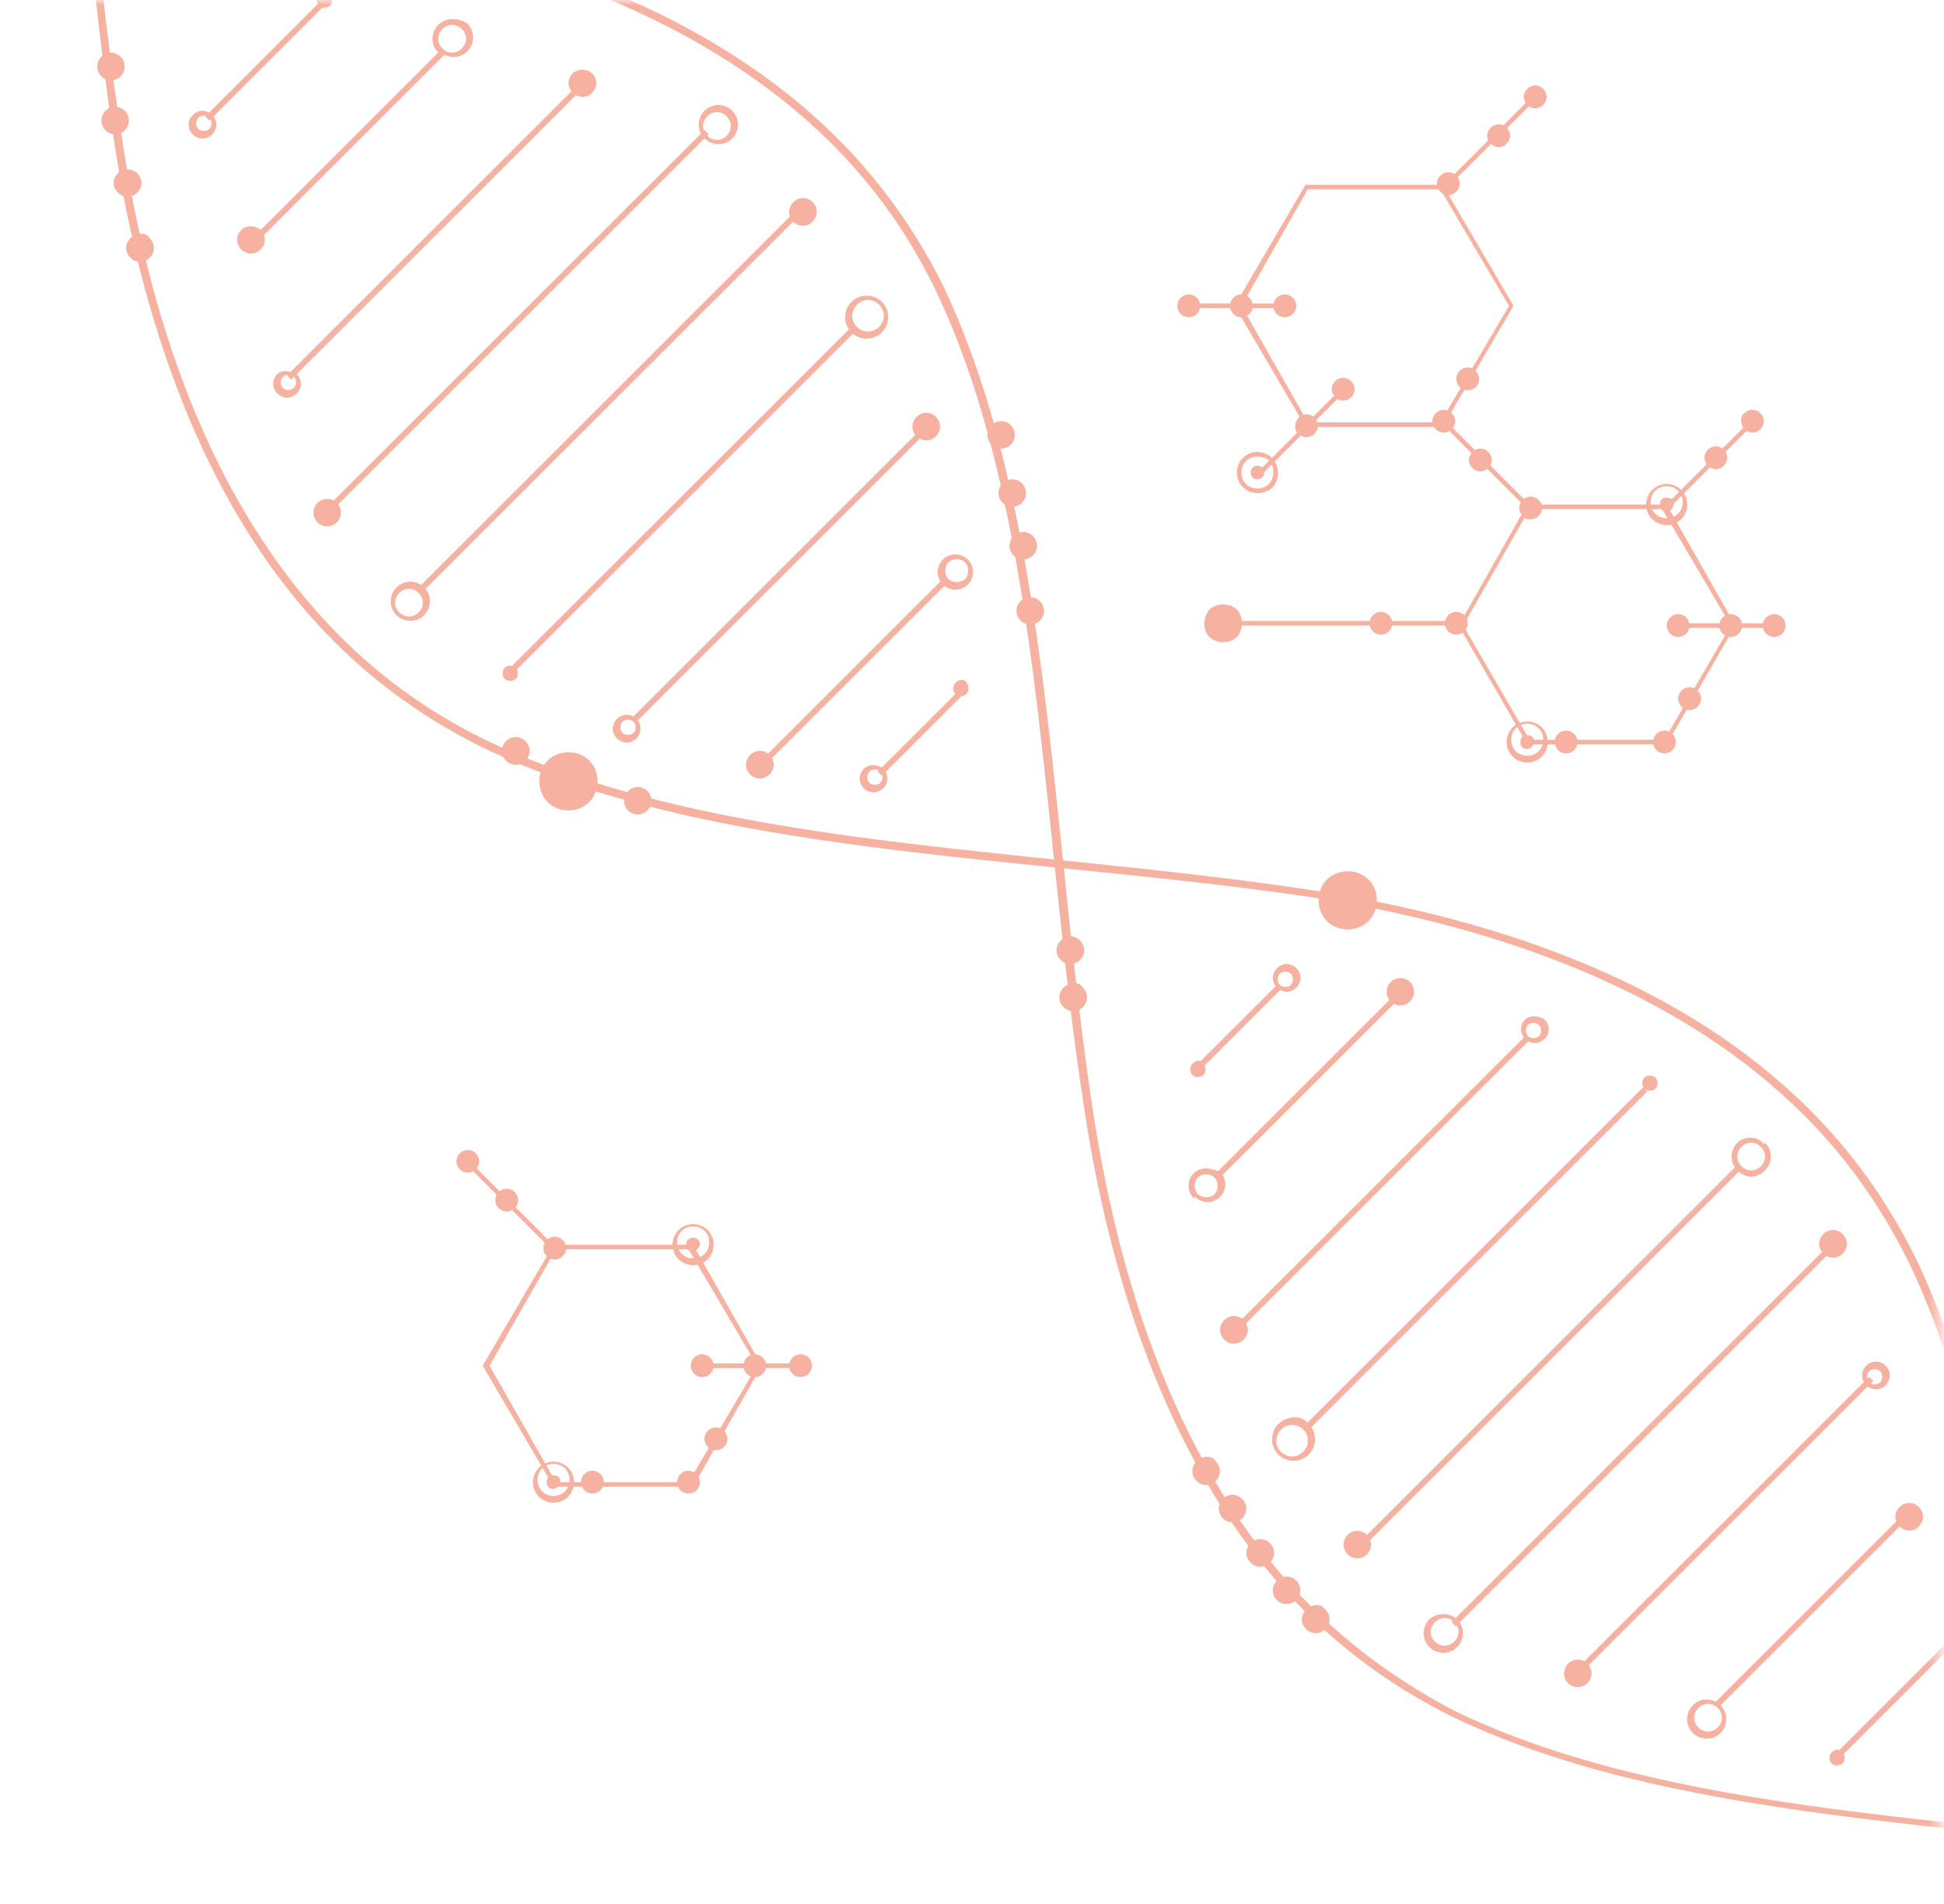 <svg width="192" height="188" viewBox="0 0 192 188" fill="none" xmlns="http://www.w3.org/2000/svg">
<g opacity="0.7">
<mask id="mask0_166_709" style="mask-type:alpha" maskUnits="userSpaceOnUse" x="0" y="0" width="192" height="189">
<g opacity="0.7">
<path d="M191.579 0H0V188.005H191.579V0Z" fill="#D9D9D9"/>
</g>
</mask>
<g mask="url(#mask0_166_709)">
<path d="M129.533 158.672C117.62 146.772 110.912 129.401 107.903 109.428C103.662 81.384 103.805 50.603 93.127 28.17C90.388 22.698 86.965 17.911 82.721 13.671C70.671 1.634 53.005 -5.066 33.01 -8.072C18.63 -10.121 3.565 -11.213 -10.678 -13.126L-11.226 -12.578C3.154 -10.529 18.356 -9.574 32.873 -7.388C52.868 -4.382 70.397 2.455 82.173 14.218C86.281 18.321 89.704 23.109 92.305 28.443C102.983 50.603 102.704 81.247 107.081 109.428C110.09 129.401 116.935 147.184 128.847 159.083C133.093 163.323 137.885 166.742 143.363 169.478C164.589 179.733 193.624 180.002 220.603 183.691L221.151 183.144C193.899 179.454 164.864 179.187 143.637 168.93C138.433 166.195 133.641 162.775 129.533 158.672Z" fill="#EE623F"/>
<path d="M189.115 124.05C186.376 118.579 182.953 113.791 178.709 109.551C166.659 97.515 148.993 90.815 128.997 87.809C100.649 83.573 70.108 83.716 47.923 73.049C42.582 70.451 37.789 67.032 33.681 62.928C21.768 51.029 15.061 33.656 12.051 13.684C9.726 -0.954 8.77 -16.139 6.718 -30.503L6.17 -29.955C8.085 -15.728 9.041 -0.817 11.23 13.684C14.239 33.656 21.084 51.439 32.996 63.339C37.241 67.579 42.034 70.998 47.512 73.733C69.834 84.537 100.649 84.394 128.861 88.493C148.856 91.499 166.384 98.336 178.161 110.099C182.269 114.202 185.692 118.989 188.43 124.461C198.697 145.663 198.966 174.666 202.659 201.888L203.207 201.342C199.515 174.118 199.382 145.253 189.115 124.05Z" fill="#EE623F"/>
<path d="M93.26 57.035L75.59 74.686L76 75.096L93.671 57.445L93.26 57.035Z" fill="#EE623F"/>
<path d="M94.627 68.253L86.682 76.189L87.093 76.599L95.037 68.663L94.627 68.253Z" fill="#EE623F"/>
<path d="M90.799 42.535L62.307 70.995L62.718 71.405L91.21 42.945L90.799 42.535Z" fill="#EE623F"/>
<path d="M83.952 32.412L50.529 65.798L50.94 66.209L84.363 32.823L83.952 32.412Z" fill="#EE623F"/>
<path d="M78.886 20.512L41.354 58.002L41.764 58.413L79.297 20.922L78.886 20.512Z" fill="#EE623F"/>
<path d="M69.572 12.852L31.902 50.48L32.313 50.89L69.983 13.262L69.572 12.852Z" fill="#EE623F"/>
<path d="M56.565 8.887L28.347 37.074L28.758 37.484L56.976 9.298L56.565 8.887Z" fill="#EE623F"/>
<path d="M43.552 4.923L24.649 23.805L25.06 24.215L43.963 5.333L43.552 4.923Z" fill="#EE623F"/>
<path d="M31.779 -0L20.272 11.493L20.683 11.904L32.189 0.41L31.779 -0Z" fill="#EE623F"/>
<path d="M93.125 55.257C92.44 55.941 92.44 57.035 93.125 57.719C93.809 58.403 94.905 58.403 95.59 57.718C96.275 57.034 96.275 55.94 95.59 55.256L95.453 55.393L95.316 55.53C95.727 55.94 95.727 56.761 95.316 57.171C94.905 57.582 94.083 57.582 93.672 57.172C93.262 56.761 93.262 55.941 93.673 55.53C94.084 55.12 94.906 55.12 95.316 55.53L95.453 55.393L95.59 55.256C94.906 54.572 93.81 54.572 93.125 55.257Z" fill="#EE623F"/>
<path d="M85.314 75.915C84.766 76.463 84.766 77.283 85.314 77.831C85.862 78.378 86.683 78.377 87.231 77.83C87.779 77.283 87.779 76.462 87.231 75.915L87.094 76.052L86.958 76.189C87.231 76.462 87.231 77.009 86.957 77.283C86.683 77.557 86.136 77.557 85.862 77.283C85.588 77.01 85.588 76.463 85.862 76.189C86.136 75.915 86.684 75.915 86.958 76.189L87.094 76.052L87.231 75.915C86.821 75.505 85.862 75.368 85.314 75.915Z" fill="#EE623F"/>
<path d="M60.934 70.995C60.386 71.542 60.386 72.363 60.934 72.91C61.482 73.457 62.303 73.457 62.851 72.91C63.399 72.362 63.399 71.541 62.852 70.994L62.715 71.131L62.578 71.268C62.851 71.542 62.851 72.089 62.577 72.362C62.303 72.636 61.756 72.636 61.482 72.363C61.208 72.089 61.208 71.542 61.482 71.268C61.756 70.995 62.304 70.995 62.578 71.268L62.715 71.131L62.852 70.994C62.304 70.447 61.482 70.447 60.934 70.995Z" fill="#EE623F"/>
<path d="M27.389 36.937C26.841 37.484 26.841 38.305 27.389 38.852C27.936 39.399 28.758 39.399 29.306 38.852C29.854 38.305 29.854 37.484 29.306 36.937L29.169 37.074L29.032 37.21C29.306 37.484 29.306 38.031 29.032 38.305C28.758 38.578 28.21 38.579 27.936 38.305C27.663 38.031 27.663 37.484 27.937 37.211C28.211 36.937 28.759 36.937 29.032 37.21L29.169 37.074C28.622 36.526 27.8 36.527 27.389 36.937Z" fill="#EE623F"/>
<path d="M19.038 11.357C18.49 11.904 18.49 12.725 19.037 13.272C19.585 13.819 20.407 13.819 20.955 13.272C21.503 12.724 21.503 11.903 20.955 11.356L20.818 11.493L20.681 11.63C20.955 11.904 20.955 12.451 20.681 12.724C20.407 12.998 19.859 12.998 19.585 12.725C19.311 12.451 19.312 11.904 19.586 11.63C19.86 11.357 20.407 11.357 20.681 11.63L20.818 11.493L20.955 11.356C20.407 10.809 19.586 10.809 19.038 11.357Z" fill="#EE623F"/>
<path d="M84.088 29.813C83.266 30.634 83.266 32.002 84.088 32.823C84.909 33.644 86.279 33.643 87.101 32.822C87.923 32.001 87.923 30.633 87.101 29.813L86.964 29.95L86.827 30.086C87.512 30.77 87.375 31.728 86.827 32.275C86.142 32.959 85.183 32.823 84.636 32.276C83.951 31.592 84.088 30.634 84.636 30.087C85.321 29.403 86.279 29.539 86.827 30.086L86.964 29.95L87.101 29.813C86.28 28.992 84.91 28.992 84.088 29.813Z" fill="#EE623F"/>
<path d="M39.158 58.002C38.474 58.687 38.336 59.918 39.158 60.739L39.295 60.602L39.432 60.465C38.884 59.918 38.884 59.097 39.432 58.55C39.98 58.002 40.802 58.002 41.35 58.549C41.897 59.096 41.897 59.917 41.349 60.465C40.801 61.012 39.98 61.012 39.432 60.465L39.295 60.602L39.158 60.739C39.843 61.422 41.075 61.559 41.897 60.738C42.582 60.054 42.719 58.823 41.898 58.002C41.076 57.181 39.843 57.318 39.158 58.002Z" fill="#EE623F"/>
<path d="M43.286 2.46C42.601 3.144 42.464 4.376 43.285 5.196L43.559 4.923L43.696 4.786C43.149 4.239 43.149 3.418 43.697 2.87C44.245 2.323 45.066 2.323 45.614 2.87C46.162 3.417 46.162 4.238 45.614 4.785C45.066 5.333 44.244 5.333 43.696 4.786L43.559 4.923L43.422 5.059C44.107 5.743 45.34 5.88 46.161 5.059C46.846 4.375 46.984 3.143 46.162 2.323C45.34 1.776 44.108 1.639 43.286 2.46Z" fill="#EE623F"/>
<path d="M69.578 10.937C68.893 11.621 68.756 12.852 69.577 13.673L69.714 13.536L69.851 13.399C69.304 12.852 69.304 12.031 69.852 11.484C70.4 10.937 71.221 10.937 71.769 11.484C72.317 12.031 72.317 12.852 71.769 13.399C71.221 13.946 70.399 13.946 69.851 13.399L69.714 13.536L69.577 13.673C70.262 14.357 71.495 14.493 72.316 13.672C73.001 12.988 73.139 11.757 72.317 10.936C71.495 10.116 70.263 10.253 69.578 10.937Z" fill="#EE623F"/>
<path d="M74.084 74.549C73.536 75.097 73.536 75.918 74.084 76.465C74.631 77.012 75.453 77.012 76.001 76.464C76.549 75.917 76.549 75.096 76.001 74.549C75.454 74.002 74.632 74.002 74.084 74.549Z" fill="#EE623F"/>
<path d="M94.355 67.432C94.081 67.705 94.081 68.253 94.355 68.526C94.628 68.8 95.176 68.799 95.45 68.526C95.724 68.252 95.724 67.705 95.45 67.431C95.314 67.021 94.766 67.021 94.355 67.432Z" fill="#EE623F"/>
<path d="M33.276 51.574C33.805 51.045 33.805 50.187 33.276 49.659C32.747 49.13 31.888 49.13 31.358 49.659C30.829 50.188 30.829 51.045 31.358 51.574C31.887 52.103 32.746 52.103 33.276 51.574Z" fill="#EE623F"/>
<path d="M90.522 41.167C89.974 41.714 89.974 42.535 90.522 43.082C91.07 43.629 91.891 43.629 92.439 43.081C92.987 42.534 92.987 41.713 92.44 41.166C91.892 40.619 91.07 40.619 90.522 41.167Z" fill="#EE623F"/>
<path d="M78.345 19.965C77.797 20.512 77.796 21.333 78.344 21.88C78.892 22.427 79.714 22.427 80.262 21.88C80.809 21.332 80.81 20.511 80.262 19.964C79.714 19.417 78.892 19.417 78.345 19.965Z" fill="#EE623F"/>
<path d="M23.829 22.711C23.281 23.258 23.281 24.079 23.829 24.626C24.376 25.173 25.198 25.173 25.746 24.625C26.294 24.078 26.294 23.257 25.746 22.71C25.335 22.3 24.377 22.163 23.829 22.711Z" fill="#EE623F"/>
<path d="M31.503 -0.547C31.229 -0.274 31.229 0.274 31.503 0.547C31.776 0.821 32.324 0.821 32.598 0.547C32.872 0.273 32.872 -0.274 32.598 -0.548C32.325 -0.821 31.777 -0.821 31.503 -0.547Z" fill="#EE623F"/>
<path d="M56.562 7.246C56.015 7.793 56.014 8.614 56.562 9.161C57.11 9.708 57.932 9.708 58.48 9.161C59.028 8.613 59.028 7.792 58.48 7.245C58.069 6.835 57.11 6.698 56.562 7.246Z" fill="#EE623F"/>
<path d="M49.846 65.935C49.572 66.209 49.572 66.756 49.846 67.03C50.119 67.303 50.667 67.303 50.941 67.029C51.215 66.756 51.215 66.209 50.941 65.935C50.667 65.662 50.12 65.662 49.846 65.935Z" fill="#EE623F"/>
<path d="M137.491 98.478L119.82 116.129L120.231 116.539L137.901 98.888L137.491 98.478Z" fill="#EE623F"/>
<path d="M126.255 97.112L118.31 105.048L118.721 105.459L126.666 97.522L126.255 97.112Z" fill="#EE623F"/>
<path d="M150.774 102.169L122.282 130.63L122.693 131.04L151.185 102.579L150.774 102.169Z" fill="#EE623F"/>
<path d="M162.28 107.365L128.857 140.751L129.268 141.161L162.691 107.776L162.28 107.365Z" fill="#EE623F"/>
<path d="M171.45 115.162L133.917 152.652L134.328 153.062L171.86 115.572L171.45 115.162Z" fill="#EE623F"/>
<path d="M181.036 122.547L143.366 160.175L143.776 160.585L181.446 122.957L181.036 122.547Z" fill="#EE623F"/>
<path d="M184.595 135.953L156.378 164.14L156.788 164.55L185.006 136.363L184.595 135.953Z" fill="#EE623F"/>
<path d="M188.295 149.223L169.392 168.105L169.803 168.515L188.706 149.633L188.295 149.223Z" fill="#EE623F"/>
<path d="M192.671 161.807L181.165 173.301L181.575 173.711L193.081 162.217L192.671 161.807Z" fill="#EE623F"/>
<path d="M117.902 115.855C117.217 116.54 117.217 117.634 117.902 118.318L118.039 118.181L118.313 117.907C117.902 117.497 117.902 116.676 118.313 116.266C118.724 115.855 119.546 115.855 119.957 116.266C120.367 116.676 120.367 117.497 119.956 117.907C119.545 118.318 118.724 118.318 118.313 117.907L118.176 118.044L118.039 118.181C118.723 118.865 119.819 118.865 120.504 118.181C121.189 117.496 121.189 116.402 120.504 115.718C119.546 115.308 118.587 115.171 117.902 115.855Z" fill="#EE623F"/>
<path d="M126.12 95.607C125.572 96.155 125.572 96.975 126.12 97.522L126.257 97.386L126.394 97.249C126.12 96.975 126.12 96.428 126.394 96.155C126.668 95.881 127.215 95.881 127.489 96.154C127.763 96.428 127.763 96.975 127.489 97.249C127.215 97.522 126.667 97.522 126.394 97.249L126.257 97.386L126.12 97.522C126.667 98.07 127.489 98.07 128.037 97.522C128.584 96.975 128.586 96.154 128.037 95.607C127.489 95.06 126.668 95.06 126.12 95.607Z" fill="#EE623F"/>
<path d="M150.635 100.664C150.087 101.212 150.087 102.033 150.635 102.58L150.772 102.443L150.909 102.306C150.635 102.032 150.635 101.485 150.909 101.212C151.184 100.938 151.732 100.938 152.005 101.211C152.279 101.485 152.279 102.032 152.005 102.306C151.731 102.579 151.184 102.579 150.909 102.306L150.772 102.443L150.635 102.58C151.184 103.127 152.005 103.127 152.553 102.579C153.101 102.032 153.101 101.211 152.553 100.664C151.868 100.254 151.047 100.254 150.635 100.664Z" fill="#EE623F"/>
<path d="M184.321 134.859C183.773 135.407 183.773 136.227 184.321 136.774L184.458 136.637L184.595 136.501C184.321 136.227 184.321 135.679 184.595 135.407C184.869 135.133 185.418 135.133 185.691 135.405C185.965 135.679 185.965 136.227 185.691 136.501C185.416 136.774 184.869 136.774 184.595 136.501L184.458 136.637L184.321 136.774C184.869 137.321 185.691 137.321 186.239 136.774C186.787 136.227 186.787 135.405 186.239 134.859C185.692 134.311 184.869 134.311 184.321 134.859Z" fill="#EE623F"/>
<path d="M126.251 140.615C125.429 141.437 125.429 142.804 126.25 143.626L126.388 143.488L126.524 143.352C125.84 142.668 125.977 141.71 126.525 141.163C127.21 140.479 128.169 140.615 128.716 141.163C129.4 141.847 129.264 142.804 128.716 143.351C128.031 144.036 127.072 143.898 126.524 143.352L126.388 143.488L126.25 143.626C127.072 144.446 128.442 144.446 129.264 143.624C130.085 142.803 130.085 141.435 129.264 140.615C128.579 139.657 127.072 139.795 126.251 140.615Z" fill="#EE623F"/>
<path d="M171.587 112.836C170.903 113.52 170.765 114.751 171.587 115.572C172.408 116.393 173.505 116.392 174.326 115.571C175.012 114.887 175.148 113.656 174.327 112.835L174.189 112.972L173.915 113.246C174.464 113.793 174.464 114.614 173.915 115.161C173.367 115.708 172.546 115.709 171.998 115.161C171.451 114.614 171.451 113.794 171.999 113.246C172.546 112.699 173.368 112.699 173.915 113.246L174.053 113.109L174.189 112.972C173.642 112.151 172.273 112.152 171.587 112.836Z" fill="#EE623F"/>
<path d="M167.192 168.379C166.507 169.062 166.369 170.294 167.19 171.114C167.875 171.798 169.108 171.935 169.93 171.114C170.615 170.43 170.752 169.199 169.93 168.379L169.794 168.515L169.656 168.651C170.204 169.199 170.204 170.02 169.656 170.566C169.108 171.114 168.287 171.114 167.739 170.568C167.192 170.02 167.192 169.199 167.739 168.652C168.287 168.105 169.109 168.105 169.656 168.651L169.794 168.515L169.93 168.379C169.245 167.695 168.013 167.557 167.192 168.379Z" fill="#EE623F"/>
<path d="M141.173 159.901C140.488 160.586 140.351 161.816 141.173 162.638C141.858 163.322 143.091 163.458 143.912 162.638C144.596 161.953 144.734 160.721 143.913 159.901L143.775 160.037L143.639 160.175C144.186 160.722 144.186 161.542 143.637 162.09C143.091 162.638 142.268 162.638 141.721 162.09C141.173 161.544 141.173 160.722 141.721 160.175C142.269 159.627 143.091 159.627 143.639 160.175L143.775 160.037L143.913 159.901C143.228 159.217 141.858 159.217 141.173 159.901Z" fill="#EE623F"/>
<path d="M139.267 98.888C139.797 98.359 139.797 97.502 139.268 96.973C138.738 96.444 137.88 96.444 137.351 96.973C136.82 97.502 136.82 98.36 137.349 98.888C137.879 99.417 138.738 99.417 139.267 98.888Z" fill="#EE623F"/>
<path d="M117.765 105.048C117.491 105.322 117.491 105.869 117.765 106.143C118.039 106.416 118.587 106.416 118.861 106.142C119.134 105.869 119.134 105.321 118.861 105.048C118.724 104.638 118.176 104.638 117.765 105.048Z" fill="#EE623F"/>
<path d="M180.081 121.863C179.533 122.411 179.533 123.231 180.081 123.779C180.628 124.326 181.45 124.326 181.997 123.778C182.545 123.231 182.545 122.41 181.998 121.863C181.45 121.316 180.629 121.316 180.081 121.863Z" fill="#EE623F"/>
<path d="M120.909 130.356C120.362 130.904 120.361 131.725 120.909 132.271C121.457 132.819 122.279 132.819 122.827 132.271C123.375 131.724 123.375 130.904 122.827 130.356C122.279 129.808 121.457 129.808 120.909 130.356Z" fill="#EE623F"/>
<path d="M135.011 153.474C135.541 152.944 135.542 152.087 135.011 151.558C134.482 151.03 133.624 151.03 133.095 151.558C132.565 152.087 132.565 152.945 133.094 153.474C133.623 154.002 134.482 154.002 135.011 153.474Z" fill="#EE623F"/>
<path d="M187.603 148.811C187.055 149.359 187.055 150.18 187.603 150.727C188.15 151.274 188.972 151.274 189.52 150.727C190.067 150.179 190.067 149.359 189.52 148.811C188.972 148.265 188.151 148.265 187.603 148.811Z" fill="#EE623F"/>
<path d="M180.896 173.028C180.621 173.301 180.621 173.848 180.896 174.122C181.17 174.396 181.718 174.396 181.991 174.122C182.265 173.848 182.265 173.301 181.992 173.027C181.58 172.617 181.17 172.754 180.896 173.028Z" fill="#EE623F"/>
<path d="M156.788 166.192C157.319 165.663 157.319 164.805 156.789 164.277C156.26 163.748 155.401 163.748 154.872 164.277C154.343 164.805 154.341 165.663 154.871 166.192C155.401 166.721 156.259 166.721 156.788 166.192Z" fill="#EE623F"/>
<path d="M162.412 106.408C162.138 106.682 162.138 107.229 162.412 107.502C162.686 107.776 163.234 107.776 163.508 107.502C163.781 107.229 163.782 106.681 163.508 106.408C163.234 106.134 162.686 106.134 162.412 106.408Z" fill="#EE623F"/>
<path d="M12.327 12.863C12.857 12.334 12.857 11.476 12.328 10.948C11.798 10.419 10.94 10.419 10.41 10.948C9.881 11.477 9.881 12.334 10.41 12.863C10.939 13.392 11.798 13.392 12.327 12.863Z" fill="#EE623F"/>
<path d="M11.641 17.104C11.094 17.651 11.093 18.472 11.641 19.019C12.189 19.566 13.011 19.566 13.559 19.018C14.106 18.471 14.107 17.65 13.559 17.103C13.148 16.693 12.189 16.556 11.641 17.104Z" fill="#EE623F"/>
<path d="M63.947 80.023C64.476 79.494 64.476 78.637 63.947 78.108C63.418 77.579 62.559 77.579 62.03 78.108C61.5 78.637 61.5 79.495 62.029 80.024C62.559 80.552 63.417 80.552 63.947 80.023Z" fill="#EE623F"/>
<path d="M54.088 75.1C52.993 76.195 52.992 78.11 54.088 79.204C55.183 80.298 57.101 80.298 58.196 79.203C59.292 78.109 59.292 76.194 58.197 75.099C57.102 74.005 55.184 74.005 54.088 75.1Z" fill="#EE623F"/>
<path d="M131.055 86.851C129.959 87.945 129.959 89.861 131.054 90.955C132.149 92.049 134.067 92.049 135.163 90.954C136.258 89.86 136.259 87.944 135.163 86.85C134.068 85.756 132.15 85.756 131.055 86.851Z" fill="#EE623F"/>
<path d="M102.707 61.274C103.237 60.745 103.237 59.888 102.708 59.359C102.178 58.83 101.32 58.83 100.79 59.359C100.261 59.888 100.261 60.746 100.79 61.275C101.319 61.803 102.178 61.803 102.707 61.274Z" fill="#EE623F"/>
<path d="M100.934 49.646C101.463 49.117 101.463 48.26 100.934 47.731C100.404 47.202 99.546 47.203 99.016 47.731C98.487 48.26 98.487 49.118 99.016 49.647C99.545 50.175 100.404 50.175 100.934 49.646Z" fill="#EE623F"/>
<path d="M104.757 92.875C104.21 93.422 104.209 94.243 104.757 94.79C105.305 95.337 106.126 95.337 106.674 94.79C107.222 94.243 107.223 93.422 106.675 92.875C106.127 92.328 105.305 92.328 104.757 92.875Z" fill="#EE623F"/>
<path d="M118.166 144.311C117.618 144.857 117.618 145.679 118.166 146.226C118.713 146.772 119.535 146.772 120.083 146.225C120.631 145.677 120.631 144.857 120.084 144.31C119.673 143.626 118.714 143.763 118.166 144.311Z" fill="#EE623F"/>
<path d="M122.686 149.918C123.216 149.389 123.216 148.533 122.686 148.003C122.157 147.474 121.299 147.475 120.769 148.004C120.239 148.533 120.239 149.391 120.769 149.919C121.298 150.448 122.156 150.448 122.686 149.918Z" fill="#EE623F"/>
<path d="M128.027 157.989C128.557 157.459 128.557 156.603 128.027 156.074C127.498 155.545 126.639 155.545 126.11 156.074C125.581 156.603 125.58 157.461 126.11 157.989C126.639 158.518 127.498 158.518 128.027 157.989Z" fill="#EE623F"/>
<path d="M11.918 7.527C12.447 6.998 12.447 6.141 11.918 5.612C11.389 5.083 10.53 5.083 10.001 5.612C9.471 6.141 9.471 6.999 10 7.528C10.53 8.056 11.388 8.056 11.918 7.527Z" fill="#EE623F"/>
<path d="M12.873 23.533C12.325 24.08 12.325 24.901 12.872 25.448C13.42 25.995 14.242 25.995 14.79 25.448C15.338 24.901 15.338 24.08 14.79 23.533C14.379 22.849 13.42 22.986 12.873 23.533Z" fill="#EE623F"/>
<path d="M49.978 73.186C49.43 73.733 49.43 74.554 49.977 75.101C50.525 75.648 51.347 75.648 51.895 75.101C52.443 74.553 52.443 73.733 51.895 73.185C51.347 72.638 50.526 72.638 49.978 73.186Z" fill="#EE623F"/>
<path d="M99.836 43.901C100.365 43.372 100.365 42.514 99.836 41.986C99.307 41.457 98.448 41.457 97.919 41.986C97.389 42.515 97.389 43.372 97.918 43.901C98.448 44.43 99.306 44.43 99.836 43.901Z" fill="#EE623F"/>
<path d="M102.024 54.844C102.554 54.316 102.554 53.458 102.024 52.929C101.495 52.401 100.636 52.401 100.107 52.93C99.577 53.459 99.577 54.316 100.107 54.845C100.636 55.374 101.494 55.373 102.024 54.844Z" fill="#EE623F"/>
<path d="M105.034 97.526C104.486 98.074 104.486 98.895 105.033 99.442C105.581 99.989 106.403 99.989 106.951 99.441C107.499 98.894 107.499 98.073 106.951 97.526C106.54 96.842 105.582 96.979 105.034 97.526Z" fill="#EE623F"/>
<path d="M123.51 152.381C122.962 152.929 122.962 153.749 123.51 154.296C124.057 154.843 124.879 154.843 125.427 154.296C125.975 153.749 125.975 152.927 125.427 152.381C124.879 151.833 124.058 151.833 123.51 152.381Z" fill="#EE623F"/>
<path d="M128.987 158.946C128.439 159.493 128.439 160.315 128.986 160.861C129.534 161.409 130.355 161.409 130.904 160.861C131.452 160.314 131.452 159.493 130.904 158.946C130.493 158.262 129.534 158.399 128.987 158.946Z" fill="#EE623F"/>
<path d="M164.39 50.044V49.818H150.839L144.064 61.77L150.839 73.496H164.615L171.39 61.77L164.615 49.818H164.39V50.044L164.164 50.269L170.938 61.77L164.39 73.045H151.065L144.515 61.77L151.065 50.269H164.39V50.044Z" fill="#EE623F"/>
<path d="M164.385 74.398C165.009 74.398 165.514 73.893 165.514 73.27C165.514 72.648 165.009 72.143 164.385 72.143C163.761 72.143 163.256 72.648 163.256 73.27C163.256 73.893 163.761 74.398 164.385 74.398Z" fill="#EE623F"/>
<path d="M154.675 74.398C155.298 74.398 155.804 73.893 155.804 73.27C155.804 72.647 155.298 72.143 154.675 72.143C154.051 72.143 153.546 72.647 153.546 73.27C153.546 73.893 154.051 74.398 154.675 74.398Z" fill="#EE623F"/>
<path d="M150.836 75.3C149.707 75.3 148.804 74.398 148.804 73.27C148.804 72.143 149.707 71.241 150.836 71.241C151.965 71.241 152.869 72.143 152.869 73.27C152.869 74.398 151.965 75.3 150.836 75.3ZM150.836 71.466C149.933 71.466 149.255 72.143 149.255 73.045C149.255 73.947 149.933 74.623 150.836 74.623C151.739 74.623 152.416 73.947 152.416 73.045C152.416 72.143 151.739 71.466 150.836 71.466Z" fill="#EE623F"/>
<path d="M151.518 73.27C151.518 72.819 151.292 72.594 150.84 72.594C150.389 72.594 150.163 72.819 150.163 73.27C150.163 73.721 150.389 73.947 150.84 73.947C151.292 73.947 151.518 73.496 151.518 73.27Z" fill="#EE623F"/>
<path d="M166.872 70.113C167.496 70.113 168.001 69.609 168.001 68.986C168.001 68.363 167.496 67.858 166.872 67.858C166.248 67.858 165.743 68.363 165.743 68.986C165.743 69.609 166.248 70.113 166.872 70.113Z" fill="#EE623F"/>
<path d="M143.837 61.319H120.802V61.77H143.837V61.319Z" fill="#EE623F"/>
<path d="M119.447 62.898C120.125 63.574 121.48 63.574 122.157 62.898C122.835 62.221 122.835 60.868 122.157 60.191C121.48 59.515 120.125 59.515 119.447 60.191C118.77 61.093 118.77 62.221 119.447 62.898Z" fill="#EE623F"/>
<path d="M143.835 62.672C144.457 62.672 144.963 62.167 144.963 61.544C144.963 60.922 144.457 60.417 143.835 60.417C143.211 60.417 142.705 60.922 142.705 61.544C142.705 62.167 143.211 62.672 143.835 62.672Z" fill="#EE623F"/>
<path d="M136.383 62.672C137.007 62.672 137.512 62.167 137.512 61.544C137.512 60.922 137.007 60.417 136.383 60.417C135.759 60.417 135.254 60.922 135.254 61.544C135.254 62.167 135.759 62.672 136.383 62.672Z" fill="#EE623F"/>
<path d="M175.228 61.544H165.743V61.995H175.228V61.544Z" fill="#EE623F"/>
<path d="M175.225 62.898C175.849 62.898 176.355 62.393 176.355 61.77C176.355 61.147 175.849 60.642 175.225 60.642C174.601 60.642 174.096 61.147 174.096 61.77C174.096 62.393 174.601 62.898 175.225 62.898Z" fill="#EE623F"/>
<path d="M165.739 62.898C166.363 62.898 166.868 62.393 166.868 61.77C166.868 61.147 166.363 60.642 165.739 60.642C165.116 60.642 164.61 61.147 164.61 61.77C164.61 62.393 165.116 62.898 165.739 62.898Z" fill="#EE623F"/>
<path d="M170.936 62.898C171.558 62.898 172.065 62.393 172.065 61.77C172.065 61.147 171.558 60.642 170.936 60.642C170.312 60.642 169.806 61.147 169.806 61.77C169.806 62.393 170.312 62.898 170.936 62.898Z" fill="#EE623F"/>
<path d="M142.694 41.467L142.374 41.786L150.837 50.237L151.157 49.918L142.694 41.467Z" fill="#EE623F"/>
<path d="M143.384 42.377C143.835 41.926 143.835 41.249 143.384 40.798C142.931 40.347 142.254 40.347 141.802 40.798C141.351 41.249 141.351 41.926 141.802 42.377C142.254 42.828 142.931 42.828 143.384 42.377Z" fill="#EE623F"/>
<path d="M151.969 50.946C152.42 50.495 152.42 49.819 151.969 49.367C151.517 48.916 150.84 48.916 150.388 49.367C149.937 49.819 149.937 50.495 150.388 50.946C150.614 51.397 151.517 51.397 151.969 50.946Z" fill="#EE623F"/>
<path d="M146.997 46.21C147.45 45.759 147.45 45.083 146.997 44.632C146.547 44.181 145.868 44.181 145.417 44.632C144.965 45.083 144.965 45.759 145.417 46.21C145.868 46.661 146.547 46.661 146.997 46.21Z" fill="#EE623F"/>
<path d="M172.968 41.44L164.664 49.732L164.984 50.05L173.288 41.759L172.968 41.44Z" fill="#EE623F"/>
<path d="M172.291 42.376C172.743 42.827 173.42 42.827 173.872 42.376C174.323 41.925 174.323 41.249 173.872 40.798C173.42 40.347 172.743 40.347 172.291 40.798C171.84 41.023 171.84 41.925 172.291 42.376Z" fill="#EE623F"/>
<path d="M168.675 45.984C169.125 46.435 169.804 46.435 170.255 45.984C170.707 45.533 170.707 44.857 170.255 44.406C169.804 43.955 169.125 43.955 168.675 44.406C168.222 44.857 168.222 45.533 168.675 45.984Z" fill="#EE623F"/>
<path d="M164.612 51.848C163.483 51.848 162.58 50.946 162.58 49.818C162.58 48.691 163.483 47.789 164.612 47.789C165.741 47.789 166.645 48.691 166.645 49.818C166.645 50.946 165.741 51.848 164.612 51.848ZM164.612 48.014C163.709 48.014 163.032 48.691 163.032 49.593C163.032 50.495 163.709 51.171 164.612 51.171C165.515 51.171 166.194 50.495 166.194 49.593C166.194 48.691 165.515 48.014 164.612 48.014Z" fill="#EE623F"/>
<path d="M165.294 49.818C165.294 49.367 165.068 49.142 164.617 49.142C164.165 49.142 163.939 49.367 163.939 49.818C163.939 50.269 164.165 50.495 164.617 50.495C165.068 50.495 165.294 50.044 165.294 49.818Z" fill="#EE623F"/>
<path d="M142.485 18.474V18.248H128.936L121.934 30.2L128.936 42.151H142.485L149.486 30.2L142.485 18.248V18.474L142.259 18.699L149.035 30.2L142.259 41.7H129.16L122.612 30.2L129.16 18.699H142.485V18.474Z" fill="#EE623F"/>
<path d="M144.961 38.543C145.585 38.543 146.091 38.038 146.091 37.416C146.091 36.793 145.585 36.288 144.961 36.288C144.337 36.288 143.832 36.793 143.832 37.416C143.832 38.038 144.337 38.543 144.961 38.543Z" fill="#EE623F"/>
<path d="M126.894 29.974H117.41V30.425H126.894V29.974Z" fill="#EE623F"/>
<path d="M126.892 31.327C127.516 31.327 128.021 30.823 128.021 30.2C128.021 29.577 127.516 29.072 126.892 29.072C126.269 29.072 125.763 29.577 125.763 30.2C125.763 30.823 126.269 31.327 126.892 31.327Z" fill="#EE623F"/>
<path d="M117.411 31.327C118.035 31.327 118.54 30.823 118.54 30.2C118.54 29.577 118.035 29.072 117.411 29.072C116.788 29.072 116.282 29.577 116.282 30.2C116.282 30.823 116.788 31.327 117.411 31.327Z" fill="#EE623F"/>
<path d="M122.609 31.327C123.233 31.327 123.739 30.823 123.739 30.2C123.739 29.577 123.233 29.072 122.609 29.072C121.986 29.072 121.48 29.577 121.48 30.2C121.48 30.823 121.986 31.327 122.609 31.327Z" fill="#EE623F"/>
<path d="M151.57 9.281L143.107 17.732L143.427 18.051L151.89 9.6L151.57 9.281Z" fill="#EE623F"/>
<path d="M150.837 10.356C151.288 10.807 151.967 10.807 152.418 10.356C152.87 9.905 152.87 9.228 152.418 8.777C151.967 8.326 151.288 8.326 150.837 8.777C150.385 9.228 150.385 9.905 150.837 10.356Z" fill="#EE623F"/>
<path d="M142.252 18.925C142.703 19.376 143.381 19.376 143.832 18.925C144.284 18.474 144.284 17.797 143.832 17.347C143.381 16.895 142.703 16.895 142.252 17.347C141.8 17.797 141.8 18.474 142.252 18.925Z" fill="#EE623F"/>
<path d="M147.222 14.189C147.675 14.64 148.352 14.64 148.804 14.189C149.255 13.738 149.255 13.062 148.804 12.611C148.352 12.16 147.675 12.16 147.222 12.611C146.771 13.062 146.771 13.738 147.222 14.189Z" fill="#EE623F"/>
<path d="M132.49 38.353L124.187 46.645L124.506 46.964L132.81 38.672L132.49 38.353Z" fill="#EE623F"/>
<path d="M131.867 39.22C132.32 39.671 132.997 39.671 133.449 39.22C133.9 38.769 133.9 38.092 133.449 37.641C132.997 37.19 132.32 37.19 131.867 37.641C131.416 38.092 131.416 38.769 131.867 39.22Z" fill="#EE623F"/>
<path d="M128.253 42.828C128.704 43.279 129.383 43.279 129.834 42.828C130.286 42.377 130.286 41.7 129.834 41.25C129.383 40.798 128.704 40.798 128.253 41.25C127.801 41.7 127.801 42.603 128.253 42.828Z" fill="#EE623F"/>
<path d="M124.186 48.691C123.057 48.691 122.154 47.789 122.154 46.661C122.154 45.534 123.057 44.632 124.186 44.632C125.315 44.632 126.219 45.534 126.219 46.661C126.219 47.789 125.541 48.691 124.186 48.691ZM124.186 45.083C123.283 45.083 122.606 45.759 122.606 46.661C122.606 47.563 123.283 48.24 124.186 48.24C125.09 48.24 125.767 47.563 125.767 46.661C125.767 45.759 125.315 45.083 124.186 45.083Z" fill="#EE623F"/>
<path d="M124.188 47.337C124.562 47.337 124.866 47.035 124.866 46.661C124.866 46.287 124.562 45.984 124.188 45.984C123.814 45.984 123.511 46.287 123.511 46.661C123.511 47.035 123.814 47.337 124.188 47.337Z" fill="#EE623F"/>
<path d="M68.225 123.128V122.903H54.675L47.674 134.854L54.675 146.807H68.451L75.226 134.854L68.451 122.903H68.225V123.128L68 123.354L74.775 134.854L68 146.355H54.901L48.352 134.854L54.901 123.354H68.225V123.128Z" fill="#EE623F"/>
<path d="M68 147.483C68.624 147.483 69.129 146.978 69.129 146.355C69.129 145.733 68.624 145.228 68 145.228C67.376 145.228 66.871 145.733 66.871 146.355C66.871 146.978 67.376 147.483 68 147.483Z" fill="#EE623F"/>
<path d="M58.512 147.483C59.135 147.483 59.641 146.978 59.641 146.355C59.641 145.733 59.135 145.228 58.512 145.228C57.888 145.228 57.382 145.733 57.382 146.355C57.382 146.978 57.888 147.483 58.512 147.483Z" fill="#EE623F"/>
<path d="M54.671 148.385C53.541 148.385 52.638 147.483 52.638 146.355C52.638 145.228 53.541 144.326 54.671 144.326C55.8 144.326 56.703 145.228 56.703 146.355C56.703 147.483 55.8 148.385 54.671 148.385ZM54.671 144.551C53.767 144.551 53.09 145.228 53.09 146.13C53.09 147.031 53.767 147.709 54.671 147.709C55.574 147.709 56.252 147.031 56.252 146.13C56.252 145.228 55.574 144.551 54.671 144.551Z" fill="#EE623F"/>
<path d="M55.35 146.355C55.35 145.904 55.124 145.679 54.673 145.679C54.221 145.679 53.995 145.904 53.995 146.355C53.995 146.805 54.221 147.031 54.673 147.031C54.898 147.031 55.35 146.581 55.35 146.355Z" fill="#EE623F"/>
<path d="M70.711 143.198C71.335 143.198 71.841 142.693 71.841 142.07C71.841 141.448 71.335 140.943 70.711 140.943C70.088 140.943 69.582 141.448 69.582 142.07C69.582 142.693 70.088 143.198 70.711 143.198Z" fill="#EE623F"/>
<path d="M78.843 134.629H69.358V135.08H78.843V134.629Z" fill="#EE623F"/>
<path d="M79.065 135.982C79.689 135.982 80.194 135.477 80.194 134.854C80.194 134.232 79.689 133.727 79.065 133.727C78.441 133.727 77.936 134.232 77.936 134.854C77.936 135.477 78.441 135.982 79.065 135.982Z" fill="#EE623F"/>
<path d="M69.355 135.982C69.978 135.982 70.484 135.477 70.484 134.854C70.484 134.232 69.978 133.727 69.355 133.727C68.731 133.727 68.225 134.232 68.225 134.854C68.225 135.477 68.731 135.982 69.355 135.982Z" fill="#EE623F"/>
<path d="M74.55 135.982C75.174 135.982 75.679 135.477 75.679 134.854C75.679 134.232 75.174 133.727 74.55 133.727C73.927 133.727 73.421 134.232 73.421 134.854C73.421 135.477 73.927 135.982 74.55 135.982Z" fill="#EE623F"/>
<path d="M46.353 114.643L46.034 114.961L54.339 123.253L54.658 122.934L46.353 114.643Z" fill="#EE623F"/>
<path d="M46.996 115.462C47.448 115.01 47.448 114.334 46.996 113.883C46.544 113.432 45.867 113.432 45.415 113.883C44.964 114.334 44.964 115.01 45.415 115.462C45.867 115.912 46.544 115.912 46.996 115.462Z" fill="#EE623F"/>
<path d="M55.579 124.031C56.031 123.58 56.031 122.903 55.579 122.452C55.127 122.001 54.45 122.001 53.998 122.452C53.547 122.903 53.547 123.58 53.998 124.031C54.45 124.482 55.127 124.482 55.579 124.031Z" fill="#EE623F"/>
<path d="M50.835 119.295C51.287 118.844 51.287 118.168 50.835 117.717C50.383 117.266 49.706 117.266 49.254 117.717C48.802 118.168 48.802 118.844 49.254 119.295C49.706 119.746 50.383 119.746 50.835 119.295Z" fill="#EE623F"/>
<path d="M68.457 124.932C67.328 124.932 66.424 124.03 66.424 122.903C66.424 121.775 67.328 120.873 68.457 120.873C69.586 120.873 70.489 121.775 70.489 122.903C70.489 124.03 69.586 124.932 68.457 124.932ZM68.457 121.099C67.553 121.099 66.876 121.775 66.876 122.677C66.876 123.579 67.553 124.256 68.457 124.256C69.36 124.256 70.038 123.579 70.038 122.677C70.038 121.775 69.36 121.099 68.457 121.099Z" fill="#EE623F"/>
<path d="M69.131 122.903C69.131 122.452 68.906 122.226 68.454 122.226C68.002 122.226 67.776 122.452 67.776 122.903C67.776 123.354 68.002 123.579 68.454 123.579C68.68 123.579 69.131 123.128 69.131 122.903Z" fill="#EE623F"/>
</g>
</g>
</svg>
